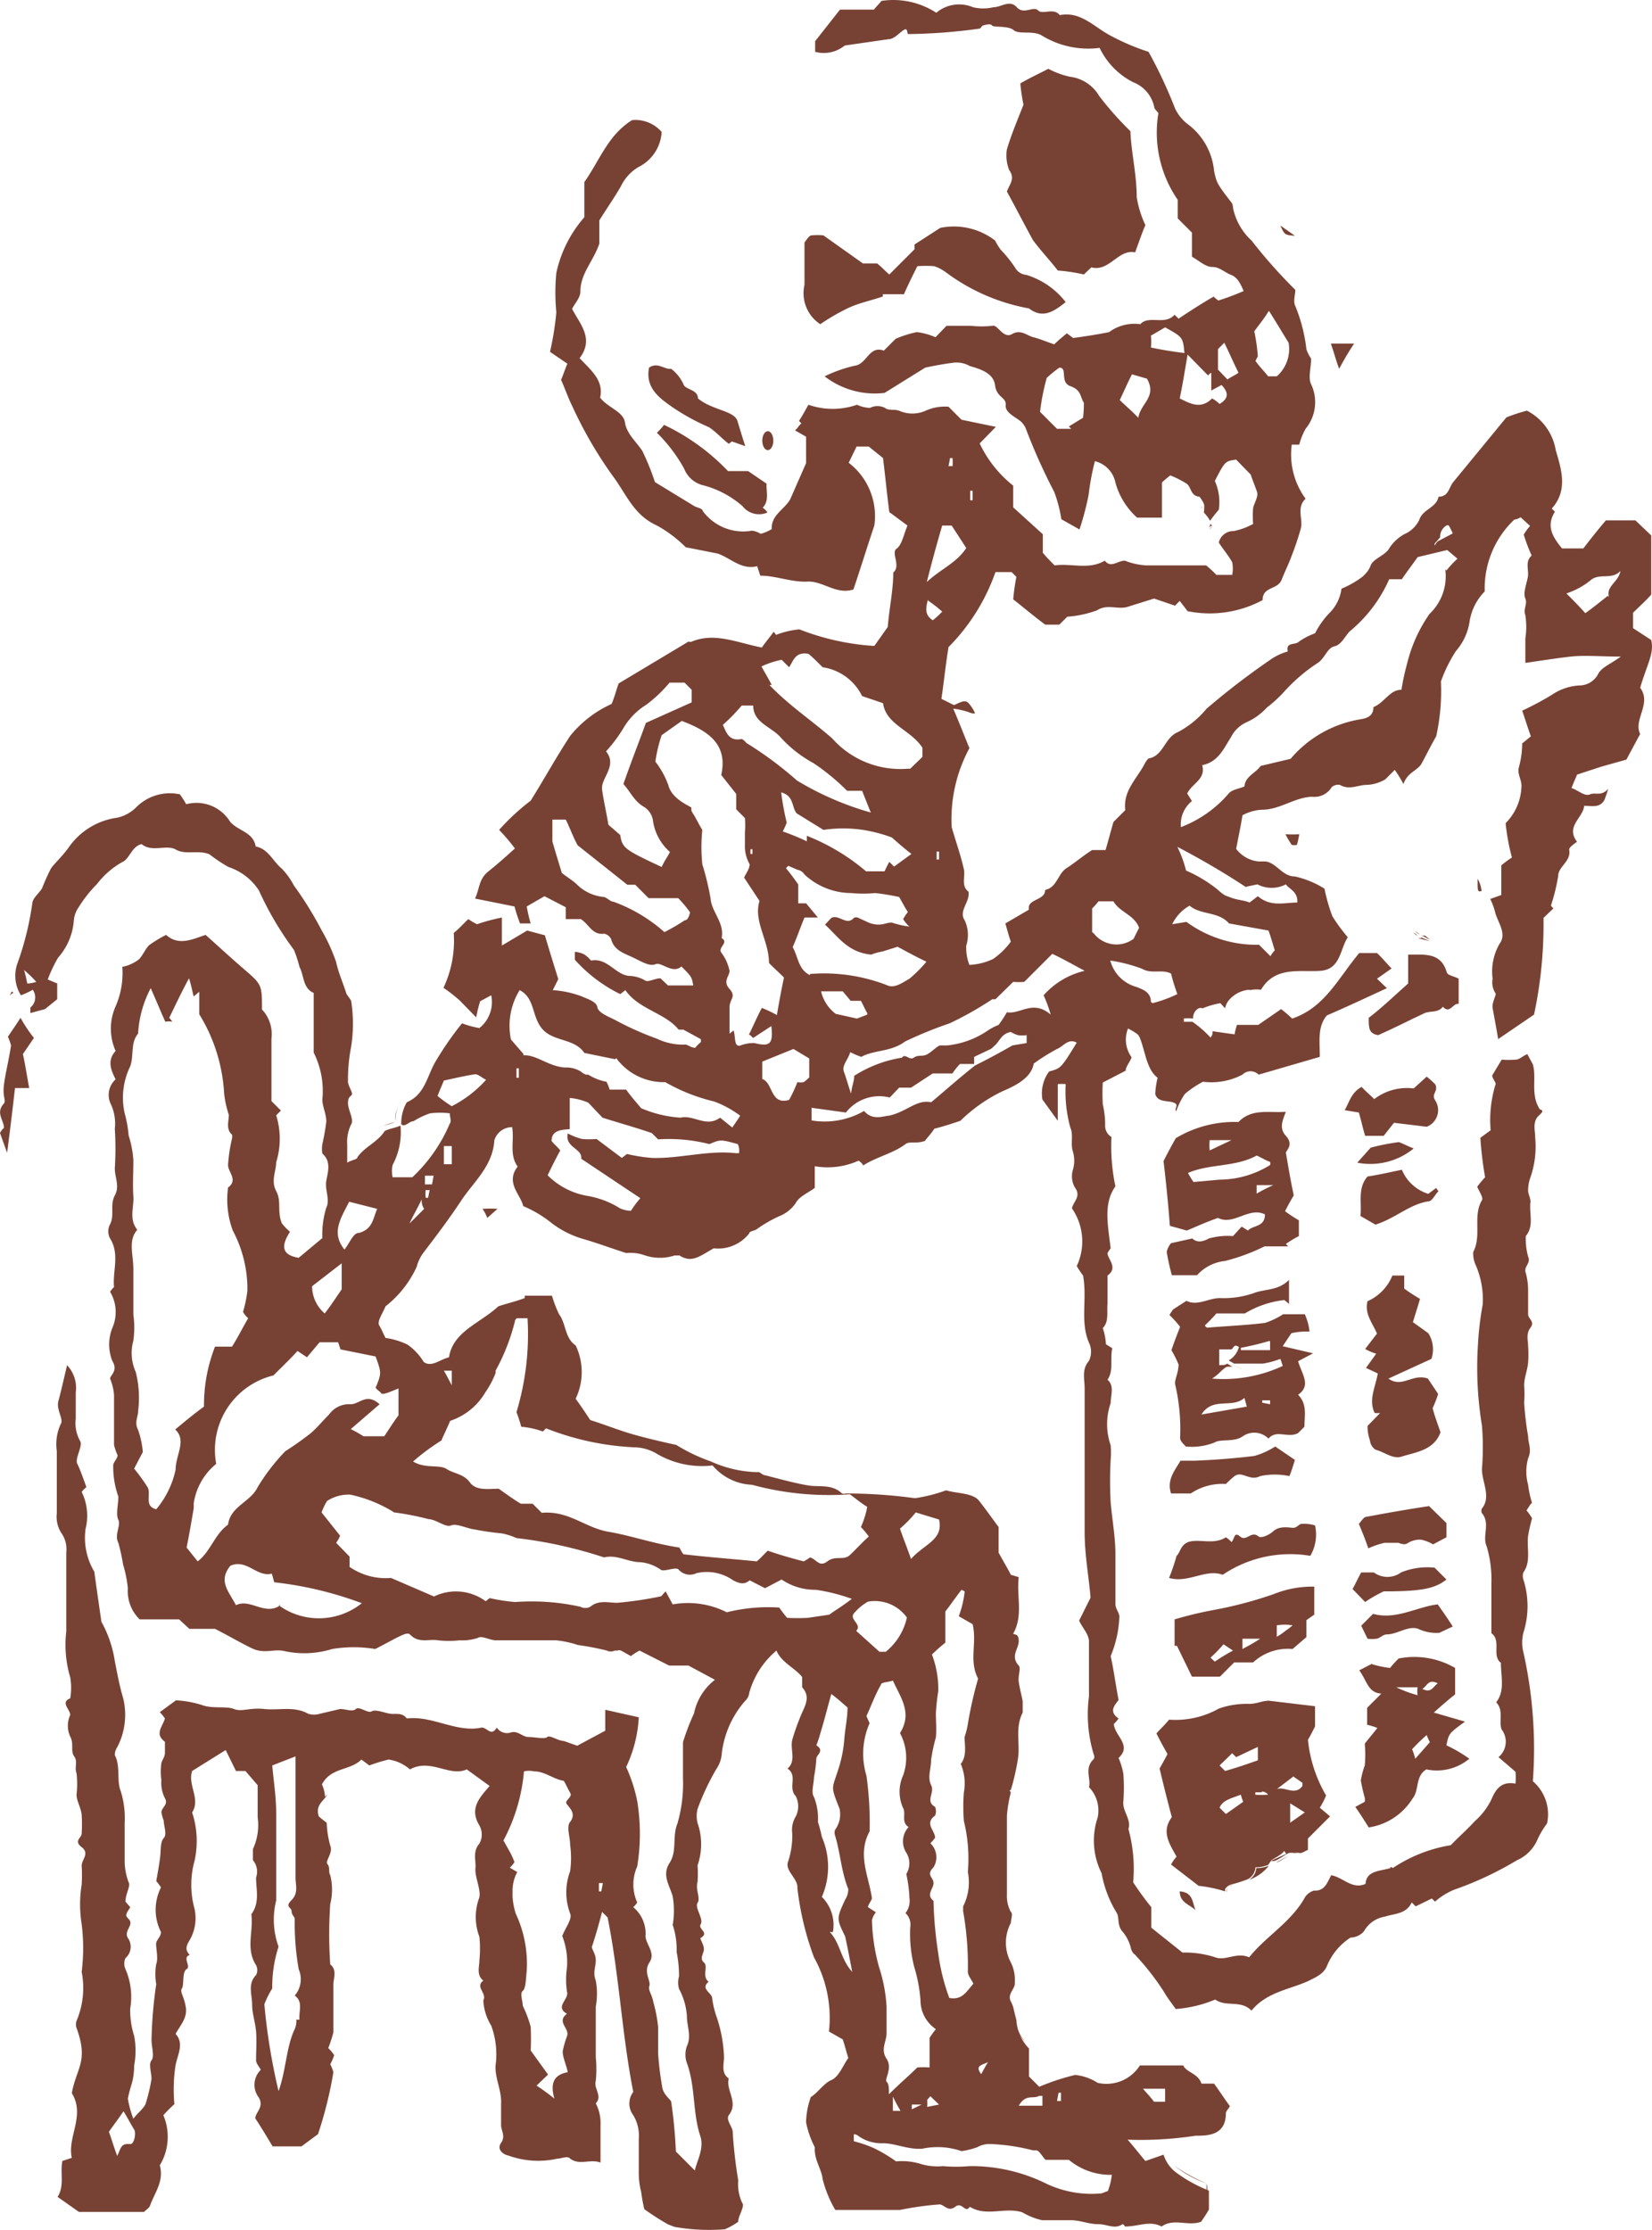 <svg id="Calavera_tarta-queso" xmlns="http://www.w3.org/2000/svg" width="41.87" height="56.488" viewBox="0 0 41.87 56.488">
  <path id="Trazado_26062" data-name="Trazado 26062" d="M51.4,38.9l-.46-.3v-.39c.16-.16.32-.3.46-.46v-1.5l-.4-.38h-.75c-.22.26-.41.5-.57.71h-.54c-.24-.29-.41-.57-.18-.93l-.08-.08c.42-.47.24-1,.1-1.48a1.38,1.38,0,0,0-.73-1,4.34,4.34,0,0,0-.52.17l-1.34,1.63c-.12.14-.12.38-.38.38-.06.29-.4.31-.49.59a.75.75,0,0,1-.38.36,1.07,1.07,0,0,0-.4.39c-.12.16-.39.24-.45.4a.6.6,0,0,1-.14.22l-.06.06a2.38,2.38,0,0,1-.54.31,1.06,1.06,0,0,1-.29.6,2.15,2.15,0,0,0-.38.53,1.65,1.65,0,0,0-.42.22c-.09.08-.33,0-.27.24a1.44,1.44,0,0,0-.4.18,19.132,19.132,0,0,0-1.66,1.27,2.37,2.37,0,0,1-.72.59c-.35.14-.37.61-.75.67a.5.5,0,0,0-.1.14c-.2.38-.55.68-.49,1.17l-.3.3c-.08.28-.14.51-.2.71h-.34c-.25.16-.43.32-.65.46s-.24.49-.54.55c0,.28-.47.22-.41.5l-.6.35c.06.2.1.36.14.46a1.85,1.85,0,0,1-.45.44,1.56,1.56,0,0,1-.6.15,1.16,1.16,0,0,1-.08-.49A.88.88,0,0,0,34,46c-.15-.22.1-.44.1-.66v-.06c-.2-.16-.08-.37-.12-.57-.08-.36-.21-.72-.31-1.07a3.79,3.79,0,0,1,.45-2c-.14-.34-.27-.68-.41-1a1.744,1.744,0,0,1,.45.11c.14.03.08,0,.1,0h0a.87.87,0,0,0-.12-.2c-.1-.14-.16-.12-.41,0l-.32-.16c.06-.4.1-.81.18-1.31a5.09,5.09,0,0,0,1.19-1.9h.41l.12.12a5.58,5.58,0,0,0-.08.57c.28.22.54.44.81.64h.36l.2-.2a2.76,2.76,0,0,0,.75-.16c.28-.18.54,0,.81-.1l.64-.2.53.18.12-.12.2.26a2.84,2.84,0,0,0,1.9-.28c0-.35.38-.26.48-.51s.18-.4.26-.62a7,7,0,0,0,.23-.69c.06-.24-.12-.52.12-.75a1.89,1.89,0,0,1-.35-1.37h.19a1.67,1.67,0,0,1,.16-.4,1.06,1.06,0,0,0,.14-1.13c-.08-.17,0-.41,0-.65a.88.88,0,0,1-.12-.24,4.07,4.07,0,0,0-.28-1.09c-.06-.12,0-.29,0-.41a12.9,12.9,0,0,1-1.11-1.25,1.54,1.54,0,0,1-.47-.83.23.23,0,0,0-.06-.16c-.34-.44-.36-.48-.42-.78a1.67,1.67,0,0,0-.67-1.18,1.09,1.09,0,0,1-.32-.4A11.7,11.7,0,0,0,38.66,24a5.79,5.79,0,0,1-1-.43c-.4-.22-.73-.6-1.25-.5-.16-.2-.43,0-.55-.12s-.36.12-.54-.08-.39,0-.59,0a1.11,1.11,0,0,1-.52,0,.9.9,0,0,0-.93.14,2,2,0,0,0-1.39-.3c-.06.08-.13.14-.19.22h-.86l-.63.8V24a.84.84,0,0,0,.75-.16l1.11-.16c.14,0,.26-.15.38-.23s.08.1.12.1a13.94,13.94,0,0,0,1.82-.14s.06-.08.08-.08.18-.06.22,0,.41,0,.55.12.5,0,.72.14a2.25,2.25,0,0,0,1.46.31,1.89,1.89,0,0,0,.85.87.86.86,0,0,1,.54.66,1.474,1.474,0,0,0,.1.12,3,3,0,0,0,.49,2.2v.47l.36.36v.61c.18.1.34.26.52.26s.31.14.47.2.24.22.32.41a6.641,6.641,0,0,1-.64.24.76.76,0,0,1-.12-.1c-.31.18-.59.36-.89.56l-.1-.1c-.25.28-.65,0-.87.24a1.08,1.08,0,0,0-.79.2c-.34.07-.63.11-.91.15l-.16-.12c-.12.1-.22.18-.32.28-.18-.06-.37-.14-.53-.18s-.32-.21-.54-.08-.37-.25-.49-.21a2.6,2.6,0,0,1-.56,0h-.61l-.28.29a1.71,1.71,0,0,0-.47-.13,2.7,2.7,0,0,0-.54.17l-.3.3c-.37-.14-.43.34-.73.38a3.55,3.55,0,0,0-.77.27,2.07,2.07,0,0,0,1.52.42L33,32c.28-.06.52-.1.68-.12a.679.679,0,0,1,.45.08c.28.08.6.18.64.49s.29.3.27.5.26.3.4.43a.61.61,0,0,1,.1.14,14.77,14.77,0,0,0,.73,1.63,3.48,3.48,0,0,1,.18.69l.46.26a7.48,7.48,0,0,0,.23-.87,6.49,6.49,0,0,1,.16-.86.7.7,0,0,1,.52.54,1.85,1.85,0,0,0,.55.89H39v-.89c.08-.08.14-.12.21-.18a2.49,2.49,0,0,1,.4.2c.14.08.1.32.34.34,0,0,.14.17.12.25v.1a.07.07,0,0,0,0,.06h0a1,1,0,0,1,.15.2,3.421,3.421,0,0,1,.22-.28,1.311,1.311,0,0,0-.1-.73c.26-.5.26-.5.54-.54l.37.38c.06.18.12.32.16.44s-.08.29-.1.41a2.64,2.64,0,0,0,0,.4,1.76,1.76,0,0,1-.49.18.38.38,0,0,0-.38.29c.1.16.24.32.34.5a.84.84,0,0,1,0,.32h-.4a3.08,3.08,0,0,0-.26-.24H38.6a1.75,1.75,0,0,1-.54-.12c-.19,0-.35.2-.51,0-.4.24-.85.06-1.27.12-.1-.1-.2-.2-.3-.32v-.47l-.75-.68v-.55a3,3,0,0,1-.85-1.07l.41-.42-.87-.18-.33-.33a1.2,1.2,0,0,0-.6.11.82.82,0,0,1-.63,0c-.14-.06-.28,0-.38-.08a.42.42,0,0,0-.38,0,.84.84,0,0,1-.33-.08,1.86,1.86,0,0,1-1.23,0c-.08.14-.16.29-.24.41l.06.06h0a.935.935,0,0,0-.1.12l-.06.06.28.16v.67l-.4.91c-.14.26-.49.4-.47.76a1.07,1.07,0,0,1-.28.12.59.59,0,0,0-.22-.08,1.27,1.27,0,0,1-1.25-.5c0-.06-.13-.08-.21-.12l-1-.61a6.49,6.49,0,0,0-.32-.79c-.16-.24-.4-.44-.44-.72s-.43-.37-.63-.63c.1-.44-.24-.7-.52-1,.38-.5,0-.87-.19-1.25.07-.14.21-.28.21-.44,0-.45.32-.75.48-1.21v-.59c.2-.32.39-.59.55-.87a1.13,1.13,0,0,1,.44-.48,1.06,1.06,0,0,0,.59-.89.88.88,0,0,0-.75-.3c-.61.38-.81,1-1.21,1.57v.89a3.15,3.15,0,0,0-.71,1.41,5.22,5.22,0,0,0,0,1,7.561,7.561,0,0,1-.16,1l.44.3c-.06.14-.1.27-.16.41.1.22.18.46.3.7a10.5,10.5,0,0,0,1,1.72c.35.46.53,1,1.13,1.27a3.25,3.25,0,0,1,.73.55l.81.16c.34.12.6.42,1,.32l.08.24c.4,0,.79.17,1.19.15s.73.34,1.17.2c.16-.47.3-.93.53-1.62a1.7,1.7,0,0,0-.65-1.59l.2-.41h.31l.36.29c.06.48.1.92.16,1.37l.46.34c-.1.24-.14.49-.28.59s.12.44-.08.6c0,.45-.1.89-.14,1.38l-.34.48a6.22,6.22,0,0,1-1.9-.42,2.195,2.195,0,0,0-.59.14l-.06-.08c-.1.14-.22.28-.3.4-.63-.12-1.21-.4-1.8-.14L27,38.94,25.23,40c-.06.16-.1.34-.18.52a2.86,2.86,0,0,0-1.05.81c-.36.55-.68,1.13-1,1.64a5.74,5.74,0,0,0-.8.74,4.9,4.9,0,0,1,.4.47c-.22.2-.42.38-.67.58s-.22.43-.34.69l1,.2a4.28,4.28,0,0,0,.14.43H23a3.769,3.769,0,0,1-.1-.43l.45-.26.54.28v.3h.38c.21.13.29.41.59.37a.25.25,0,0,1,.18.14c.08.3.35.36.59.48s.4.21.54.15.43.26.65.06c.26.26.26.26.3.48h-.64l-.19-.18c-.14,0-.3.1-.38.06a.85.85,0,0,0-.38-.12c-.37,0-.57-.47-1-.39a.776.776,0,0,0-.18-.16.64.64,0,0,0-.23-.06V47a3.76,3.76,0,0,0,1.15.87l.13-.1c.34.49,1,.57,1.35,1h.12l.44.24a.15.15,0,0,1,0,.08.9.9,0,0,0-.14.14c-.12,0-.2-.1-.28-.08A1.53,1.53,0,0,1,26.2,49a7.8,7.8,0,0,1-1.07-.48c-.16-.08-.42-.18-.44-.32s-.26-.21-.39-.27a2.53,2.53,0,0,0-.74-.16l.14-.28c-.12-.38-.24-.77-.34-1.11l-.45-.12-.64.38v-.71a4.88,4.88,0,0,0-.63.17,1.58,1.58,0,0,1-.22-.13c-.14.13-.22.23-.37.35a2.8,2.8,0,0,1-.26,1.39,4.119,4.119,0,0,1,.41.32l.42.43a3.08,3.08,0,0,1,.1-.41L22,47.9a.84.84,0,0,1-.3.83,2.324,2.324,0,0,1-.44-.12,8.19,8.19,0,0,0-.69,1c-.2.36-.26.81-.71,1a1.06,1.06,0,0,0-.14.56c.1.08.2-.08.31-.08h0a2,2,0,0,1,.42-.2,2.08,2.08,0,0,1,.5,0c0,.1.05.2,0,.26A4,4,0,0,1,20,52.51h-.5a.77.77,0,0,1,0-.31,1.75,1.75,0,0,0,.2-1c-.12.06-.3.08-.4.14h0c-.18.28-.51.4-.69.66,0,.06-.12.06-.26.14v-.46a1,1,0,0,1,.1-.51c.08-.12-.08-.36-.08-.54s.08-.16.1-.22-.12-.25-.1-.35a4.3,4.3,0,0,1,.08-.86,3.76,3.76,0,0,0,0-1.16c-.06-.1-.1-.14-.12-.18-.08-.26-.2-.52-.26-.8a4.51,4.51,0,0,0-.37-.81,9.09,9.09,0,0,0-.7-1.13,1.8,1.8,0,0,0-.31-.43c-.22-.18-.34-.5-.66-.56-.06-.37-.45-.39-.65-.63a1,1,0,0,0-1.11-.44,2.859,2.859,0,0,0-.16-.25,1.2,1.2,0,0,0-1.09.31,1,1,0,0,1-.49.28,1.79,1.79,0,0,0-1.25.77c-.16.22-.36.4-.44.52a5.273,5.273,0,0,0-.22.49c-.06.12-.23.24-.25.38A7.52,7.52,0,0,1,10,47.07a.93.93,0,0,0,.08.83,2,2,0,0,0,.3-.14.33.33,0,0,1-.06.45v.14l.37-.1L11,48v-.4l-.24-.1a3.59,3.59,0,0,1,.26-.55,1.6,1.6,0,0,0,.4-.93.69.69,0,0,1,.13-.36,3.26,3.26,0,0,1,.46-.58,2.1,2.1,0,0,1,.63-.55c.2-.08.24-.4.5-.46.26.22.63,0,.87.14s.58,0,.85.12a4,4,0,0,0,.48.32,1.47,1.47,0,0,1,.77.59A8.17,8.17,0,0,0,17,46.75a3.091,3.091,0,0,1,.14.43c.12.22.08.54.36.66v1.51a2.17,2.17,0,0,1,.22,1.19c0,.18.1.36.1.56a5.67,5.67,0,0,1-.1.57.726.726,0,0,0,0,.24c.23.2.14.46.1.69s.1.48,0,.68a2.29,2.29,0,0,0-.1.77l-.6.5c-.49-.08-.41-.36-.22-.66a1.22,1.22,0,0,1-.21-.22c-.12-.31,0-.55-.14-.81s0-.51,0-.73a2,2,0,0,0,0-1.19l.12-.12-.24-.24V49a.91.91,0,0,0-.24-.74c0-.61,0-.63-.43-1s-.66-.59-1-.89c-.35.12-.69.28-1,0a3.239,3.239,0,0,0-.43.26c-.1.1-.16.26-.26.36a1,1,0,0,1-.42.19,2.1,2.1,0,0,1-.17,1,1.39,1.39,0,0,0,0,1.13c-.22.24-.12.48,0,.72a.53.53,0,0,0-.12.63,1.16,1.16,0,0,1,.1.62,7.85,7.85,0,0,1,0,1c0,.25.13.45,0,.69s0,.5-.12.73a.38.38,0,0,0,0,.36c.25.4.06.83.1,1.23a.762.762,0,0,0-.1.12,1,1,0,0,1,.06.91,1.13,1.13,0,0,0,0,.85c.15.24-.06.36-.06.44a1.4,1.4,0,0,1,.1.41c0,.42,0,.85,0,1.27a1.34,1.34,0,0,0,.09.26c0,.08-.09.16-.11.24a2.25,2.25,0,0,0,.13.81c0,.2-.07.45,0,.59s-.11.38,0,.58a5.411,5.411,0,0,1,.12.55,3.19,3.19,0,0,1,.12.6,1,1,0,0,0,.3.79h1l.26.24H15c.32.16.6.33.93.49s.56,0,.86.08a2.39,2.39,0,0,0,1.18-.06,3.35,3.35,0,0,1,1.09,0c.28-.14.48-.26.68-.35s.2,0,.22,0c.21.21.47.09.69.13a2.53,2.53,0,0,0,.55,0,1.27,1.27,0,0,0,.46-.06c.1-.07.3.06.46.06h1.52a2.53,2.53,0,0,1,.56.12,6.329,6.329,0,0,1,.73.14.23.23,0,0,0,.2,0h.06a.15.15,0,0,1,.1,0l.25.14a1.351,1.351,0,0,1,.22-.14l.75.38H27l.67.36a1.44,1.44,0,0,0-.53.85,6,6,0,0,0-.28.73v.91a3.63,3.63,0,0,1-.14,1.15c-.14.34,0,.69-.2,1s0,.56.08.85a2.169,2.169,0,0,1,0,.72,2,2,0,0,1,.1.69,3.078,3.078,0,0,1,.06.61.59.59,0,0,0,0,.32,1.67,1.67,0,0,1,.2.7c0,.25.12.49,0,.75a.63.63,0,0,0,0,.43c.22.6.14,1.25.34,1.85.1.31-.08.61-.14.87l-.48-.48a12.278,12.278,0,0,0-.12-1.27c-.06-.09-.21-.19-.23-.39a7.567,7.567,0,0,1-.1-.83v-.66a3.5,3.5,0,0,0-.12-.63c-.04-.22-.14-.3-.1-.42s-.16-.35,0-.59-.08-.44-.1-.66A.87.87,0,0,0,25.6,71a.53.53,0,0,0,.1-.12,1.11,1.11,0,0,1,0-.91,5.13,5.13,0,0,0,0-1.66,3.91,3.91,0,0,0-.28-.86,3.33,3.33,0,0,0,.32-1.26L24.89,66v.53l-.71.38-.34-.12c-.14,0-.36-.16-.42-.1s-.31,0-.47,0-.26-.16-.44-.12a.31.31,0,0,1-.37-.12c-.14.24-.24,0-.38,0-.64.14-1.25-.31-1.9-.23-.12-.16-.28-.1-.42-.12s-.38-.12-.47-.06-.32-.14-.4-.06-.26,0-.4,0l-.51.12a.51.51,0,0,1-.3,0c-.36-.2-.73-.08-1.11-.12s-.57.08-.77,0-.54,0-.81-.1a2.648,2.648,0,0,0-.66-.12l-.41.3a1,1,0,0,1,.13.16c-.06.21-.27.39,0,.59v.28c0,.1-.07.18-.09.26a1.55,1.55,0,0,0,0,.43.845.845,0,0,0,.09.46c.09.16-.07.22-.09.35a1.23,1.23,0,0,0,.06.22c0,.14.09.34,0,.44s-.07.3-.09.47-.06.4-.1.62a1.11,1.11,0,0,1,.12.16,1.25,1.25,0,0,0,0,1.13c0,.11-.1.19-.12.27s.06.4,0,.54a1.453,1.453,0,0,0,0,.51,11.18,11.18,0,0,0-.12,1.41c0,.18.08.42,0,.52s0,.31,0,.47a4.427,4.427,0,0,1-.14.6c-.02.12-.22.27-.32.41a2.6,2.6,0,0,1-.14-.51,3.61,3.61,0,0,1,.1-.38,1.7,1.7,0,0,0,.06-.46,2,2,0,0,0,0-.75,2.14,2.14,0,0,1-.1-.69,1.759,1.759,0,0,0-.12-1,.34.34,0,0,1,0-.28.38.38,0,0,0,.08-.48c-.16-.21.16-.35,0-.51a.35.35,0,0,1-.06-.08c0-.1.08-.16.1-.22l-.12-.14c0-.2.14-.41.08-.49a1.572,1.572,0,0,1-.1-.5v-1a2.31,2.31,0,0,0-.1-.81c-.11-.26,0-.63-.15-.91a.344.344,0,0,1,.06-.2,1.77,1.77,0,0,0,.15-1.25c-.09-.3-.15-.63-.21-.93a2.93,2.93,0,0,0-.34-1c-.06-.42-.12-.83-.18-1.27a1.66,1.66,0,0,1-.22-1.09,1.37,1.37,0,0,0-.1-.93.68.68,0,0,1,.12-.12c-.08-.22-.16-.45-.23-.59s.15-.46.07-.58a.93.93,0,0,1-.11-.57v-.66a.84.84,0,0,0-.22-.69c-.08.34-.16.69-.22.91s.14.46.06.58a1.21,1.21,0,0,0-.1.69v1.57a.76.76,0,0,0,.12.51.7.7,0,0,1,.12.48c0,.67,0,1.34,0,2a2.9,2.9,0,0,0,.1,1.17,1.57,1.57,0,0,1,0,.53c-.26.1,0,.28,0,.42a.66.66,0,0,0,0,.55c.1.18,0,.36.1.5s0,.26.06.43a2.35,2.35,0,0,1,0,.54c0,.16.11.32.13.51a3.84,3.84,0,0,1,0,.48c0,.1-.21.18,0,.34s0,.31,0,.47a3.84,3.84,0,0,1,0,.48,3.12,3.12,0,0,0,0,1,4.89,4.89,0,0,1,0,1.21,2.13,2.13,0,0,1-.13,1.24.28.28,0,0,0,0,.18c.31.85,0,1-.12,1.65.35.57-.12,1.11,0,1.64l-.24.08c-.06.32.06.62-.12.91l.54.38H13.2c.06-.06.14-.1.16-.18.12-.32.35-.61.24-1a1.4,1.4,0,0,0,.09-1.27,3.67,3.67,0,0,1,.28-.28A4,4,0,0,1,14,75c.06-.29.22-.55,0-.79.12-.22.3-.4.26-.67s-.16-.4-.1-.48,0-.42.12-.49-.12-.3.08-.36c-.12-.12-.1-.22,0-.38a1.11,1.11,0,0,0,.12-.79,2.27,2.27,0,0,1,0-1.21,2.32,2.32,0,0,0-.06-1.23c.22-.35-.12-.69,0-1.05l.85-.53.26.53h.24l.31.36v.81a1.45,1.45,0,0,1-.12.81c0,.08,0,.24,0,.28a.45.45,0,0,1,.08.44c0,.31.1.63-.12.93.06.43-.15.87.12,1.29a.27.27,0,0,1,0,.25c-.22.22-.1.5-.1.74s.08.45.1.69,0,.48,0,.73c0,.08.08.16.12.24a.53.53,0,0,0-.08.66c.2.27-.06.41-.06.57.16.24.3.48.44.71h.73l.42-.31A10.23,10.23,0,0,0,18,75.18a1,1,0,0,0-.08-.2,1.46,1.46,0,0,0,.1-.23,1,1,0,0,0-.15-.18,3.621,3.621,0,0,0,.13-.4c0-.4,0-.81,0-1.21,0-.16.1-.37-.08-.51a11.17,11.17,0,0,1,0-1.53,1.5,1.5,0,0,0,0-.73c-.05-.08,0-.2-.07-.28s.15-.28.07-.47a2.435,2.435,0,0,1-.09-.58,2.193,2.193,0,0,1-.2-.16c-.08-.24.06-.35.16-.47s0-.06,0,0a.93.93,0,0,0-.08-.34c.23-.44.71-.34,1-.63l.2.15a4.337,4.337,0,0,1,.49-.15,1.05,1.05,0,0,1,.54.25c.53-.29,1,.2,1.44,0l.58.42c-.26.3-.52.57-.26,1a.47.47,0,0,1,0,.46c-.18.21-.08.43-.1.63s.14.53.1.73a1.41,1.41,0,0,0,0,1,3,3,0,0,1,0,.6c0,.16-.08.37.1.51-.22.16.1.32,0,.5A1.33,1.33,0,0,0,22,74a2.12,2.12,0,0,1,.12.93c-.06.36.15.68.13,1.05v.54c0,.14.12.28,0,.45s.06.3.18.32a2.21,2.21,0,0,0,1.25.08c.1,0,.26-.08.32,0,.24.18.51,0,.77.1v-.94a1.09,1.09,0,0,0-.12-.56c.18-.19-.06-.37,0-.57a3,3,0,0,0,0-.6V73.52a1.82,1.82,0,0,0,0-.66c-.08-.2,0-.35,0-.51s-.08-.24-.1-.34c.1-.3.18-.59.26-.89l.14.14c.3,1.5.36,2.95.65,4.42a.49.49,0,0,0,0,.59,1,1,0,0,1,.14.6v.89a1.86,1.86,0,0,0,.06.45,4.14,4.14,0,0,0,.08.44,6.289,6.289,0,0,0,.61.39l.16.06a5.06,5.06,0,0,0,1.27.06,1.79,1.79,0,0,0,.34-.19c0-.16.18-.4.1-.48a1.143,1.143,0,0,1-.1-.57,11.851,11.851,0,0,1-.14-1.23c0-.12-.18-.3-.1-.42.26-.32-.08-.63,0-.93-.2-.14-.12-.36-.12-.54a3.56,3.56,0,0,0-.18-1,2.33,2.33,0,0,1-.12-.49c0-.14-.31-.24-.09-.42-.18-.14,0-.39-.12-.49s0-.22,0-.34-.12-.28-.08-.28c.23-.14-.08-.22,0-.35s-.16-.42-.08-.54-.06-.34,0-.53a3,3,0,0,0,0-.42,1.63,1.63,0,0,0,0-1.07.73.73,0,0,1,0-.36,6.449,6.449,0,0,1,.47-1,.79.79,0,0,0,.14-.37,2.44,2.44,0,0,1,.6-1.37.32.32,0,0,0,.1-.2,2.14,2.14,0,0,1,.69-1.07c.12.3.47.44.65.67v.26c.2.22.1.42,0,.64a5.69,5.69,0,0,0-.25.69c-.06.24.11.53-.12.73.27.18,0,.48.21.7a.57.57,0,0,1,0,.51.66.66,0,0,0-.09.44,2.1,2.1,0,0,1-.1.69c-.1.22.19.4.23.63v.06a7.45,7.45,0,0,0,.42,1.75,3.15,3.15,0,0,1,.38,1.88l.35.2c.06.18.1.35.14.47-.14.2-.24.48-.43.56s-.34.32-.52.43a2,2,0,0,0-.12.64,2.36,2.36,0,0,0,.22.63v.06c0,.28.18.52.2.75a3,3,0,0,0,.32.78h1.64a7.872,7.872,0,0,1,1-.14c.12,0,.22.2.4.06s.25.18.37,0c.42.26.89,0,1.33.14a1.74,1.74,0,0,0,.5.2h.73c.24,0,.45.1.69.1s.42.14.62,0a.09.09,0,0,1,.06.06c.35,0,.63-.16.93,0,.31-.22.67,0,1-.12a3.519,3.519,0,0,0,.2-.31s0,0,0-.08v-.4a3.63,3.63,0,0,1-.82-.45.91.91,0,0,1-.33-.46l-.46.16c-.14-.16-.24-.3-.45-.54a9.21,9.21,0,0,0,1.72-.1c.3,0,.77,0,.77-.57,0-.06.08-.12.1-.18-.16-.22-.28-.41-.4-.57H40c-.08-.26-.38-.28-.46-.46h-1.1a1,1,0,0,1-1.07.44,1.3,1.3,0,0,0-.57-.2,5.69,5.69,0,0,0-.91.3l-.06-.06-.2-.2v-.71a1.13,1.13,0,0,1-.32-.72l-.06-.24a.78.78,0,0,0-.08-.23c-.1-.2.12-.32.1-.48a1,1,0,0,0-.1-.51,1.06,1.06,0,0,1,0-1c0-.08.06-.24,0-.28a.841.841,0,0,1-.1-.44v-2a3.64,3.64,0,0,1,.1-.59s-.06-.06,0-.06a6,6,0,0,0,.18-.79c.06-.38-.08-.78.12-1.17v-.28c0-.04-.08-.34-.1-.5s.06-.35,0-.41c-.22-.24,0-.42,0-.62s-.1-.15-.14-.19c.26-.46.08-.94.14-1.43l-.2-.06c-.08-.16-.19-.34-.31-.56v-.65c-.18-.24-.34-.47-.5-.67s-.59-.18-.83-.26a4,4,0,0,1-.79.2,12.865,12.865,0,0,0-1.75-.12.15.15,0,0,1-.1,0c-.25-.24-.55-.16-.83-.2s-.73-.16-1.11-.26c-.08,0-.14-.1-.2-.08a3,3,0,0,1-1.18-.27,4.45,4.45,0,0,1-.88-.42c-.37-.08-.71-.16-1.07-.26s-.67-.23-1.11-.37c-.08-.12-.21-.32-.37-.54a1.56,1.56,0,0,0,0-1.35c-.28-.19-.24-.55-.42-.79a2.87,2.87,0,0,1-.18-.47h-.69v.06c-.24.09-.5.15-.67.21-.48.44-1.15.64-1.25,1.29-.24.06-.44.26-.64.12a1.46,1.46,0,0,0-.41-.44,1.87,1.87,0,0,0-.56-.17c-.06-.12-.1-.22-.16-.32s.1-.32.16-.48a2.69,2.69,0,0,0,.79-1,1.05,1.05,0,0,1,.18-.37c.32-.42.64-.84.95-1.31s.8-.87.84-1.53a.47.47,0,0,1,.45-.33c.06.35-.08.69.14,1-.32.41.08.71.14,1a3,3,0,0,1,.67.39,2.42,2.42,0,0,0,.84.44c.35.1.67.22,1.1.36a1.09,1.09,0,0,1,.48.06,1.2,1.2,0,0,0,.75,0h.12c.32.21.54,0,.87-.18a1,1,0,0,0,.9-.38c0-.06.15-.06.21-.12a3.6,3.6,0,0,1,.54-.31.91.91,0,0,0,.43-.34c.08-.16.32-.26.48-.38v-.55a1.91,1.91,0,0,0,1.11-.14.34.34,0,0,1,.12.12c.34-.22.75-.3,1.07-.54.1-.08.26,0,.49-.08.06-.08.18-.21.24-.31.24-.06.42-.12.66-.2a4,4,0,0,1,1.07-.75c.33-.14.73-.34.79-.7a5.09,5.09,0,0,1,.59-.37c.16-.06.28-.28.5-.16-.4.65-.4.65-.7.73a.93.93,0,0,0-.17.71l.39.54v-.93a1.13,1.13,0,0,1,.2,0,3.41,3.41,0,0,0,.12,1.11c.08.17,0,.39.06.59a.82.82,0,0,1,0,.48.57.57,0,0,0,.06.45c.16.22-.06.36-.08.52a1.47,1.47,0,0,1,.12,1.46q.074.124.16.24c.11.6-.08,1.17.15,1.7a.53.53,0,0,1,0,.46c-.19.22-.11.46-.11.69v3.63c0,.61.11,1.17.15,1.68l-.29.58c.08.18.23.32.25.51v1.41a3.5,3.5,0,0,0,.12,1.47.13.13,0,0,1,0,.12c-.25.23-.06.51-.12.71a.85.85,0,0,1,.22.77,1.84,1.84,0,0,0,.1,1.41,2.89,2.89,0,0,0,.38,1c.08.12,0,.32.16.49a1.028,1.028,0,0,1,.21.44c.06.14.08.1.12.16a6.42,6.42,0,0,1,.72.93c.08.14.19.28.29.42a3.21,3.21,0,0,0,1-.24c.28.2.64,0,.92.28.39-.48,1-.54,1.46-.76.2-.1.38-.18.46-.39a1.55,1.55,0,0,1,.59-.7.46.46,0,0,0,.34-.16.74.74,0,0,1,.53-.37c.24-.08.54-.06.68-.36l.1.1.41-.2.08.08a1.75,1.75,0,0,1,.48-.3,8.6,8.6,0,0,0,1.6-.75,1,1,0,0,0,.52-.53,2.12,2.12,0,0,1,.24-.4,1.1,1.1,0,0,0-.36-1.07,11.19,11.19,0,0,0-.24-3.27,1,1,0,0,1,0-.49,2.22,2.22,0,0,0,0-1.35.28.28,0,0,1,0-.18c.2-.28.08-.61.12-.93a4.5,4.5,0,0,1,.1-.44,1.211,1.211,0,0,0-.14-.2c.06-.09.1-.17.14-.19a2.41,2.41,0,0,1-.1-.46,1.26,1.26,0,0,1,0-.67c.1-.22,0-.38,0-.56a7.69,7.69,0,0,1-.1-.85,3.23,3.23,0,0,0,0-.44c0-.19.08-.37.1-.57a2.94,2.94,0,0,0,0-.42c0-.15-.06-.31.06-.47s-.06-.22-.06-.34v-.59a1.7,1.7,0,0,0-.06-.46c-.06-.16.14-.24.06-.41a1.7,1.7,0,0,1-.06-.46V54c.22-.26.08-.57.12-.87,0-.1-.06-.2-.06-.28a.93.93,0,0,1,.06-.34,2.39,2.39,0,0,0,.12-1c0-.19-.08-.41.1-.57s0-.12,0-.18c-.22-.36-.06-.77-.16-1.11l-.14-.26c-.14.06-.2.14-.3.14a2,2,0,0,1-.35,0l-.24.4c0,.08.12.2.08.24a3.11,3.11,0,0,0-.12,1.15l-.26.19a9.062,9.062,0,0,0,.12,1,2.54,2.54,0,0,0-.2.24c.06.14.16.28.12.34-.24.41,0,.89-.22,1.31a.684.684,0,0,0,.06.33,2.19,2.19,0,0,1,.18,1,7.79,7.79,0,0,0-.12,1,9,9,0,0,0,.1,2.07,6.7,6.7,0,0,1,0,1.1c0,.34.24.7,0,1a.13.13,0,0,0,0,.12c.22.26,0,.58.12.84a2.94,2.94,0,0,1,.12.93v1.27c.26.19,0,.57.24.75,0,.35.11.71-.12,1,.2.2.06.49.14.69a.51.51,0,0,1-.08.7l.43.37a1.62,1.62,0,0,1,0,.3c-.35-.06-.49.12-.61.4a1.72,1.72,0,0,1-.42.55c-.18.2-.41.4-.61.61a3.718,3.718,0,0,0-1.47.58s-.06-.06-.06,0c-.26.08-.61.06-.63.4-.34.15-.56-.16-.87-.22-.1.18-.16.41-.44.39a.42.42,0,0,0-.22.16c-.35.64-1,1-1.42,1.53-.32-.14-.6.1-.86,0a2.49,2.49,0,0,0-.83-.12l-.79-.63V71a7.68,7.68,0,0,1-.46-.63,3.81,3.81,0,0,0-.12-1.35c.08-.24-.15-.44-.13-.69a4.33,4.33,0,0,0,0-.72,1.88,1.88,0,0,0-.12-.39c.35-.32-.1-.56-.12-.86a.87.87,0,0,0,.12-.14c-.28-.19-.06-.37,0-.47-.08-.42-.12-.75-.2-1.11a2.87,2.87,0,0,0,.22-1c0-.1-.1-.2-.1-.32V62.05c0-.42-.08-.85-.12-1.3a9.879,9.879,0,0,1,0-1.09,2.17,2.17,0,0,0,0-.36,1.63,1.63,0,0,1,0-1.07c0-.2.1-.44-.08-.59.16-.24.06-.5.12-.8l-.16-.1a1.549,1.549,0,0,0-.08-.41c.16-.16.1-.4.12-.62V55c.28-.2,0-.42,0-.57a1.18,1.18,0,0,1,.08-.12c-.08-.64-.18-1.15.12-1.57a4.91,4.91,0,0,1-.1-1.25.332.332,0,0,1-.16-.31,2.31,2.31,0,0,0-.06-.52,5,5,0,0,1,0-.55l.58-.3c0-.1.11-.22.15-.34a.76.76,0,0,1-.09-.73c.29.16.27.16.33.32.12.35.16.73.42.93a2,2,0,0,0-.06.41c.06.22.32.16.47.22s0,.14.06.22a1.8,1.8,0,0,1,.22-.44,2.45,2.45,0,0,1,.46-.31,1.7,1.7,0,0,0,1-.18.29.29,0,0,1,.41,0L43,49.46c0-.41-.06-.77.18-1.05.51-.22,1-.45,1.52-.69l-.25-.24.37-.26c-.12-.12-.22-.25-.37-.39H44c-.53.63-.87,1.38-1.7,1.66a3.48,3.48,0,0,0-.28-.24l-.58.4H40.9a2.08,2.08,0,0,0-.06.24l-.56-.08a.184.184,0,0,1-.05.16,2.74,2.74,0,0,0-.46-.4h-.22a.12.12,0,0,0,0-.08,1,1,0,0,1,.24,0h0a.27.27,0,0,1,.14-.26h0a.15.15,0,0,1,.1,0,2.13,2.13,0,0,1,.45-.13l.12.13a.46.46,0,0,1,.1-.21.76.76,0,0,1,.5-.26.12.12,0,0,0,.08,0,.82.82,0,0,1,.23,0c.36-.61,1-.44,1.51-.48s.49-.55.69-.85a4.48,4.48,0,0,1-.39-.53,4.271,4.271,0,0,1-.2-.7,2.38,2.38,0,0,0-.75-.31c-.32,0-.46-.34-.74-.38h-.18a.81.81,0,0,1-.57-.32c.06-.31.12-.59.16-.85a1.14,1.14,0,0,1,.49-.14c.46,0,.82-.31,1.27-.33a.51.51,0,0,0,.5-.24.25.25,0,0,1,.21-.06c.24.14.46,0,.68,0a1,1,0,0,0,.47-.14l.24-.24a2.84,2.84,0,0,1,.22.36c.1-.3.36-.34.46-.52s.21-.41.37-.69a5.3,5.3,0,0,0,.12-1.39,3.68,3.68,0,0,1,.38-.77,1.46,1.46,0,0,0,.35-.77,1.39,1.39,0,0,1,.38-.74,2.4,2.4,0,0,1,.75-1.82.351.351,0,0,0,.16-.06l.24.22a1.27,1.27,0,0,0-.16.22,4.15,4.15,0,0,0,.2.53c-.18.16-.06.36-.1.56s-.12.39-.06.53-.06.26,0,.42a1.937,1.937,0,0,1,0,.59v.62c.42-.06.79-.12,1.15-.16s.75,0,1.27,0c-.28.2-.5.28-.58.45a.54.54,0,0,1-.43.28,1.36,1.36,0,0,0-.74.24,7.87,7.87,0,0,1-.75.4c.08.23.14.43.22.65l-.22.18a2.33,2.33,0,0,1-.08.59c-.06.18.08.34.06.52a1.37,1.37,0,0,1-.4.91,5.406,5.406,0,0,0,.16.87,2.34,2.34,0,0,0-.27.2v.75l-.28.1a1.65,1.65,0,0,1,.12.32c.06.26.31.55.12.81a1.4,1.4,0,0,0-.18.89.51.51,0,0,0,.08.38c0,.06-.1.24-.08.36s.1.53.14.79l.91-.62a10.94,10.94,0,0,0,.24-2.45l.25-.24s-.06-.06-.06-.08a4.58,4.58,0,0,0,.18-.73c0-.26.34-.38.28-.68,0-.06.12-.14.2-.2-.3-.39.16-.61.18-.91.19,0,.39.06.51-.14a2.861,2.861,0,0,0,.1-.29c-.18.2-.32.08-.46.14s-.29-.1-.47-.16c.06-.16.12-.28.14-.34l.61-.2.64-.18.35-.65c-.18-.36.3-.77,0-1.17C51.3,39.5,51.48,39.24,51.4,38.9ZM37,33.27l-.36.22.06.06h-.36l-.43-.43a5.58,5.58,0,0,1,.17-.86A3,3,0,0,1,36.4,32c.22,0,0,.37.28.47s.24.26.34.42A2.93,2.93,0,0,1,37,33.27Zm1.4,0c-.18-.19-.31-.29-.47-.45.1-.2.18-.4.31-.65l.38.11C38.88,32.74,38.46,32.9,38.4,33.27Zm.32-1.78a1.42,1.42,0,0,0,0-.3l.36-.21c.45.25.45.25.49.65C39.25,31.59,39,31.55,38.72,31.49Zm1.74,1.43a.93.93,0,0,0-.19-.14c-.28.28-.54.14-.82,0,.08-.38.14-.77.2-1.11l.52.53a.19.19,0,0,1,.08-.07c0,.15,0,.31,0,.45l.26-.14c.21.22.15.36-.05.48Zm.2-.62-.24-.25v-.52l.16-.16c.12.24.22.48.36.76-.1.07-.2.11-.28.17Zm.71-.47.06-.12a4.777,4.777,0,0,0-.09-.63c.13-.18.25-.32.37-.52.18.28.32.52.5.81a.92.92,0,0,1-.3.85h-.22c-.08-.11-.2-.22-.32-.39Zm-9.13,1.6h0v-.12h0Zm-22,14.17a3.289,3.289,0,0,0-.08-.34,3.06,3.06,0,0,1,.31.3,1.241,1.241,0,0,1-.18.04Zm1.54,18.25h0Zm1,11.15c-.18,0-.18.16-.26.3-.09-.24-.15-.45-.21-.61.14-.2.25-.34.37-.52.1.16.18.32.28.48.04.12-.02.35-.1.35Zm4.28-3.15a.51.51,0,0,1-.06.28c-.2.46-.2,1-.39,1.53a15.53,15.53,0,0,1-.36-2.2,2.289,2.289,0,0,1,.2-.4A3.31,3.31,0,0,1,16.61,72a2,2,0,0,1-.06-1.17V68.62c0-.4-.06-.77-.1-1.21l.59-.23v3.07c0,.18.08.39-.1.57s0,.18,0,.28.08.14.08.2a6.73,6.73,0,0,0,.1,1.27.64.64,0,0,1-.1.67c.22.16.1.38.12.61Zm.38-3.44ZM24,68.84c-.1.12,0,.38,0,.58a2.47,2.47,0,0,1,0,.67,1.52,1.52,0,0,0,0,1.07c.06.14-.12.36-.2.57a1.82,1.82,0,0,1,.12.8,2.08,2.08,0,0,0,0,.61c.06.2-.32.38,0,.56-.28.21.08.37,0,.57a2.561,2.561,0,0,0-.1.34c-.04.12.08.37.12.57-.32.06-.46.24-.34.67a5.579,5.579,0,0,0-.45-.33l.29-.28L23,74.63q.015-.3,0-.6a2.86,2.86,0,0,0-.2-.53c0-.12-.08-.32,0-.38s.08-.34.1-.51a3,3,0,0,0-.28-1.45,1.91,1.91,0,0,1-.08-.42v-.16a1,1,0,0,1,.12-.47L22.47,70a.87.87,0,0,0,.12-.14,2,2,0,0,0-.14-.3l-.14-.25a4.54,4.54,0,0,0,.52-1.75.6.6,0,0,1,.26,0c.27,0,.49.2.75.24.06.1.1.2.16.3s-.08.16-.1.24S24.2,68.58,24,68.84Zm.79,1.76h-.06v-.21h.1Zm14.29,5v.33H38.8c-.08-.11-.18-.21-.28-.33ZM18.21,54.69v.66c-.14.2-.26.39-.43.61a.91.91,0,0,1-.32-.69Zm-1.86-.31h0v.12h0ZM14,59.92a2.31,2.31,0,0,1-.49,1c-.32-.08-.12-.38-.22-.56a5.088,5.088,0,0,0-.34-.47l.22-.42a2.31,2.31,0,0,0-.12-.56c-.1-.19,0-.33,0-.47a2.68,2.68,0,0,0-.06-1,1.16,1.16,0,0,1-.06-.79,2.41,2.41,0,0,0,0-.66V54.84c0-.38-.14-.73.1-1-.22-.27-.08-.57-.1-.85s0-.61,0-.91a2.613,2.613,0,0,0-.12-.63,3,3,0,0,0-.1-.56,1.81,1.81,0,0,1,.14-1.19c.1-.28,0-.59.2-.83a2.79,2.79,0,0,1,.32-1.15c.16.36.26.61.37.85a.48.48,0,0,1,.18,0l-.08-.1c.16-.33.3-.63.5-1,.06.18.08.32.12.46l.14-.12v.57a4.26,4.26,0,0,1,.63,2,2.57,2.57,0,0,0,.12.55c0,.16-.08.36.08.5a.21.21,0,0,1,0,.1,4,4,0,0,0-.1.67c0,.18.26.38,0,.57a2.26,2.26,0,0,0,.12,1.09,3.15,3.15,0,0,1,.37,1.53,3.35,3.35,0,0,1-.11.53.53.53,0,0,0,.13.16c-.15.26-.27.5-.41.72H15a4.06,4.06,0,0,0-.28,1.52c-.25.18-.49.38-.73.58C14.29,59.17,14,59.55,14,59.92Zm2.66,3.43c-.4.28-.76-.18-1.13,0-.18-.35-.46-.61-.14-1,.42-.18.67.3,1.05.2l.06.22a9.18,9.18,0,0,1,2.22.53,1.74,1.74,0,0,1-2.11.05Zm14,8.28a1,1,0,0,0-.28-.89,1.91,1.91,0,0,0,0-1.52,3.605,3.605,0,0,0-.1-.38,1.46,1.46,0,0,0-.1-.63c-.08-.12,0-.34,0-.5a3.549,3.549,0,0,0,.06-.47c0-.1.22-.2,0-.34a2.486,2.486,0,0,0,.1-.3c.1-.32.18-.65.28-1,.19.14.31.26.41.34,0,.28-.06.53-.08.79a3.207,3.207,0,0,1-.12.67c-.19.64-.25.48,0,1.11a.73.73,0,0,1,0,.28.76.76,0,0,1-.12.26.25.25,0,0,0,0,.12c.14.45.16.93.34,1.37a.49.49,0,0,1-.08.27c-.22.48-.22.48,0,.93.08.36.12.6.18.9-.3-.33-.3-.73-.57-1.01Zm6.55,4.22h0Zm-.83-.15h.06v.21h-.1Zm-.41.08v.25h-.6c.18-.31.36-.16.52-.25Zm-.16,1.38c.08,0,.14.14.24.24h.59a1.64,1.64,0,0,0,1.09.38,1.755,1.755,0,0,1-.1.41l-.16.06A2.67,2.67,0,0,1,36.06,78a4.28,4.28,0,0,0-1.94-.44,3.75,3.75,0,0,1-.67,0,1.47,1.47,0,0,1-.58-.06,1.61,1.61,0,0,0-.61-.06,3.73,3.73,0,0,0-.57-.34,3.28,3.28,0,0,0-.5-.17c0-.08,0-.12,0-.16s.06,0,.08,0a1,1,0,0,0,.65.21c.32,0,.62.16,1,.14a1.86,1.86,0,0,1,1,.06,1.937,1.937,0,0,0,.4-.1.63.63,0,0,1,.32-.08,5.06,5.06,0,0,1,1.09.16Zm-4.3-11c.12-.26.22-.54.37-.8,0-.06.2-.06.3-.1.2.44.5.82.18,1.33a1.32,1.32,0,0,1,.08,1.07,1,1,0,0,0,0,.83c.08.14-.06.36.14.48a.53.53,0,0,0-.06.65.51.51,0,0,1,0,.54,3.41,3.41,0,0,1,.08.61.5.5,0,0,1-.1.38.4.4,0,0,1,.12.36,3.37,3.37,0,0,0,.1,1,3.88,3.88,0,0,1,.16.85.88.88,0,0,0,.39.73c-.08.1-.12.16-.16.22v.75a2.391,2.391,0,0,0-.31,0c-.2.2-.44.4-.72.68,0-.16,0-.26-.06-.32s.16-.34,0-.58,0-.43,0-.65v-.67a3.92,3.92,0,0,0-.19-1,4.83,4.83,0,0,1-.18-1.19.47.47,0,0,1,.1-.2l-.2-.13c0-.06.06-.12.1-.22-.08-.57-.38-1.11-.06-1.7a8.46,8.46,0,0,0-.08-1.41,1.92,1.92,0,0,1,.08-1.33ZM33.35,76l-.3.06a1.271,1.271,0,0,0,0-.18l.08-.09Zm-.44,0-.25.12V76h.25Zm-.53.16h-.2V75.8c.1.2.14.27.2.37Zm2.22-1.25c-.06.1-.12.2-.18.32-.18-.23.04-.23.18-.31ZM33.51,64.3v-.79c.14-.18.26-.36.41-.55L34,63a2.524,2.524,0,0,1-.15.63l.35.2c.12.47-.1.93.14,1.38a10.158,10.158,0,0,0-.26,1.15,1.872,1.872,0,0,1-.08.32c-.02.1.08.48-.1.69a1.26,1.26,0,0,1,.08.72,4.45,4.45,0,0,0,0,.73,4,4,0,0,1,.1,1.29,1.334,1.334,0,0,1-.12.87v.12a7.83,7.83,0,0,1,.12,1.53c0,.11.1.21.14.31-.18.2-.28.42-.61.36a5.19,5.19,0,0,1-.28-1.13,10,10,0,0,1-.12-1.33c-.2-.16,0-.3,0-.45s-.2-.2,0-.4a.49.49,0,0,0-.08-.61.87.87,0,0,0,.12-.14c0-.18-.28-.36,0-.56a.29.29,0,0,0,0-.22c-.26-.15,0-.35-.1-.55s0-.42,0-.65a4.231,4.231,0,0,1,.12-.56c.02-.2,0-.4,0-.61a5.32,5.32,0,0,1,.06-.56,2.45,2.45,0,0,0-.16-.93A4.161,4.161,0,0,1,33.51,64.3ZM32.76,61l.59.18c.12.52-.38.62-.71,1-.1-.29-.2-.53-.28-.77A3.075,3.075,0,0,0,32.76,61Zm-.22,2.64a1.54,1.54,0,0,1-.54.89h-.16L31.25,64h0c.16-.16-.18-.28-.06-.44a1.31,1.31,0,0,1,.36-.3,1,1,0,0,1,.99.41ZM21,57.41v.37c-.1-.19-.14-.27-.2-.37Zm-.26,1.76c.06-.14.14-.3.22-.49a1.62,1.62,0,0,0,.89-.72,2.3,2.3,0,0,0,.26-.49v-.06a5.16,5.16,0,0,0,.49-1.25.087.087,0,0,1,.06-.08h.26a6.82,6.82,0,0,1-.28,2.38,3.24,3.24,0,0,1,.12.37,2.2,2.2,0,0,1,.55.12l.08-.08a6.94,6.94,0,0,0,2.22.48,1.15,1.15,0,0,1,.58.16,2.26,2.26,0,0,0,1.42.3,1.38,1.38,0,0,0,1,.49,7.4,7.4,0,0,0,2.48.24c.16.12.28.22.44.32a2.241,2.241,0,0,1-.16.51,2.539,2.539,0,0,1,.2.24c-.18.16-.32.32-.48.47s-.36,0-.57.16-.28-.06-.44-.1a1.12,1.12,0,0,1-.16.1c-.31-.08-.59-.16-.91-.27-.1.09-.18.19-.28.27-.59-.06-1.17-.1-1.86-.18a1.28,1.28,0,0,1-.1-.17c-.67-.1-1.21-.3-1.8-.4s-1-.54-1.69-.48l-.23-.23h-.3c-.2-.12-.36-.24-.56-.38-.25,0-.57.06-.73-.16s-.41-.22-.59-.34-.54,0-.85-.19a5.51,5.51,0,0,1,.73-.54Zm-.34,2c.2,0,.44.22.58.16s.41.08.59.1a6.719,6.719,0,0,0,.69.1,1.648,1.648,0,0,1,.38.12,11.14,11.14,0,0,1,2.22.49c.32-.08.61.12.91.12a1.08,1.08,0,0,1,.54.2c.12.04.39-.1.45,0a.38.38,0,0,0,.44.08,1.15,1.15,0,0,1,.93.18c.16.08.28.12.42,0l.39.2.42-.22a1.51,1.51,0,0,0,.87.26,4.65,4.65,0,0,1,.91.23c-.26.2-.47.32-.57.4l-.54.08a4.66,4.66,0,0,1-.53,0,2.94,2.94,0,0,1-.2-.26,4.34,4.34,0,0,0-1.33.12,2.18,2.18,0,0,0-1.37-.2L26.42,63c-.08.08-.1.13-.14.13a9.209,9.209,0,0,1-1.09.16c-.22,0-.46-.08-.68.1a.27.27,0,0,1-.25,0,5.7,5.7,0,0,0-1.65-.12,4.5,4.5,0,0,1-.65-.1l-.1.08a1.27,1.27,0,0,0-1.31-.12l-1.09-.47a1.61,1.61,0,0,1-1.05-.28v-.26l-.34-.35a.81.81,0,0,0,.1-.18L17.7,61a1.55,1.55,0,0,1,.14-.29,1,1,0,0,1,.59-.16,3.45,3.45,0,0,1,1.11.45,6.871,6.871,0,0,1,.87.17Zm-1.33-3.35c0,.06.1.1.14.16s.28-.06.44-.12v.68c-.12.16-.24.35-.36.53h-.53a2.91,2.91,0,0,0-.32-.18l.73-.63c-.33-.3-.51,0-.73,0a.62.62,0,0,0-.55.26c-.16.16-.3.33-.46.47a7.955,7.955,0,0,1-.65.46,5.14,5.14,0,0,0-.7.91c-.18.38-.69.48-.75.95-.34.24-.44.68-.77.93l-.28-.35c.06-.3.12-.64.18-1v-.12a1.59,1.59,0,0,1,.57-1,1.94,1.94,0,0,1,1.45-2.24c.26-.26.45-.44.61-.62l.24.16.32-.38h.47l.06.18.89.18c.15.42.15.42.01.77Zm-.43-3.9c-.14,0-.24.28-.36.42-.34-.42-.1-.78.12-1.21l.71.18c-.11.25-.11.51-.46.61Zm1.29-.24c.06-.14.17-.33.31-.61a.351.351,0,0,0,.06.24Zm.47-.65h-.06a.71.71,0,0,1,0-.2.18.18,0,0,0,.1,0Zm.1-.34h-.18v-.22h.22Zm.5-.51h-.2v-.46H21Zm0-1.47a3.44,3.44,0,0,1-.36-.26c.06-.16.12-.29.16-.39.28-.06.53-.12.79-.16.08,0,.16.08.28.14a3,3,0,0,1-.87.67ZM34.14,35.12h.06v.24h-.06Zm-.51-.83h.06a.86.86,0,0,1,0,.21.18.18,0,0,0-.1,0ZM33.43,36h.24l.37.57c-.25.38-.63.52-1,.86C33.19,36.84,33.31,36.41,33.43,36Zm-.36,1.9a3.58,3.58,0,0,1,.36.28,1.82,1.82,0,0,1-.24.22c-.19-.13-.19-.27-.12-.53Zm.28,6.36v.2h-.06v-.2Zm-3.27,3.13c-.3-.14-.3-.47-.44-.71.1-.22.18-.46.3-.75h.34l-.3-.36h-.2v-.48c-.12-.17-.21-.29-.31-.41l.06-.06.23.1a.266.266,0,0,1,.18.12,1.74,1.74,0,0,0,1.19.47,3,3,0,0,0,.6,0,6,6,0,0,1,.61.1c.08.14.14.26.22.38a1.4,1.4,0,0,0-.12.18.84.84,0,0,0,.16.19,2.39,2.39,0,0,1-.44-.1c-.14-.02-.28.12-.59,0l-.26-.12a.13.13,0,0,0-.12,0c-.18.21-.38-.1-.57,0l-.16.17c.33.3.57.7,1.17.76a1.37,1.37,0,0,1,.29-.08l.38-.12c.22.12.44.24.73.38a3.47,3.47,0,0,1-.43.43c-.18.1-.38.26-.58.16a4.42,4.42,0,0,0-1.94-.28Zm1.45,1-.26.1-.54-.12a1,1,0,0,1-.37-.57h.55l.2.24h.26c.06.11.1.21.16.31v.06Zm-1.75-2.63v-.12h0Zm-.43-3c.33.09.26.37.39.53l.68.42a3.41,3.41,0,0,1,1,0,3.85,3.85,0,0,1,.73.19c.16.14.32.28.5.42l-.44.32-.12-.12a2.58,2.58,0,0,0-.12.24H31.5a5.32,5.32,0,0,0-1.5-.9V44a5.93,5.93,0,0,0-.61-.25c.06-.12.08-.18.1-.22a6.969,6.969,0,0,1-.14-.76Zm0-3.37.2.2c.11-.16.15-.4.49-.34.1.08.24.22.36.34a1.33,1.33,0,0,1,1,.73l.53.18c.08.55.7.67,1,1.13v.23l-.31.3h-.06a2.31,2.31,0,0,1-1.92-.77c-.48-.42-1-.77-1.47-1.23l-.12-.12h.06c-.08-.16-.18-.32-.26-.47a2.11,2.11,0,0,1,.52-.17Zm-1,1.17h.29c0,.43.44.53.68.79a3.15,3.15,0,0,0,.85.67,5.65,5.65,0,0,1,.85.7h.38l.22.55a7.59,7.59,0,0,1-1.87-.81,9.23,9.23,0,0,0-1.28-.95s-.1-.12-.14-.1c-.32.06-.38-.2-.46-.36a4.5,4.5,0,0,0,.47-.48Zm.27,3.64v.12h-.05V44.2Zm-3.7-2.49a3.72,3.72,0,0,0,.42-.56,1.72,1.72,0,0,1,.59-.61,3.49,3.49,0,0,0,.59-.56h.38l.18.18v.32L25.92,41c-.18.5-.38,1-.57,1.55.17.18.27.43.51.57a.49.49,0,0,1,.24.36,1.3,1.3,0,0,0,.43.79c-.06.12-.15.24-.21.38-.94-.44-1-.48-1.05-.81l-.3-.26c-.06-.36-.12-.6-.16-.89s.4-.6.1-.97Zm2,4.28a5.29,5.29,0,0,1-.53.31,4,4,0,0,0-1.29-.77c-.08,0-.16-.1-.24-.12a1.11,1.11,0,0,1-.67-.3c-.12-.12-.28-.21-.4-.31-.08-.26-.16-.52-.24-.8h0v-.55h.34c.1.2.18.43.3.65l1.26,1h.2l.34.34h.75a2.86,2.86,0,0,1,.3.36s-.04.2-.13.2Zm-4.22,4h-.06v-.24h.06Zm.61.73h0V50.6h0Zm-.49-1.33-.32-.37a1.716,1.716,0,0,1,.22-1.25c.4.2.3.69.59,1s.8.22,1.05.59l.78.16.12-.12h0a.547.547,0,0,1-.1.08h0a1.49,1.49,0,0,0,1.25.62,4.64,4.64,0,0,0,1.24.49,2.64,2.64,0,0,1,.66.36c-.06.1-.12.18-.2.3L27.8,51c-.35.26-.67-.08-1,0a3,3,0,0,1-1-.24c-.1-.12-.26-.3-.38-.47H25a.84.84,0,0,0-.08-.2,1.3,1.3,0,0,1-.46-.18H24.4a.46.46,0,0,1-.13-.08.7.7,0,0,0-.4-.1c-.43-.03-.72-.33-1.06-.31Zm4.75,0ZM24,50.26v.13h0Zm4.26,1.64H28.2c-.71-.08-1.41.14-2.12.12a4.19,4.19,0,0,1-.64-.1l-.13.1-.64-.48a2.24,2.24,0,0,1-.37,0,1.65,1.65,0,0,1-.36-.14c-.08.36.38.38.34.64l1.5,1a2.661,2.661,0,0,0-.24.32.77.77,0,0,1-.27-.06,2.28,2.28,0,0,0-.84-.32,1.86,1.86,0,0,1-1-.52c.1-.21.2-.41.32-.63-.06-.08-.16-.16-.22-.24,0-.28.26-.28.46-.3V50.5a1.549,1.549,0,0,1,.47.12l.36.38c.44.14.81.24,1.25.39l.16.16a4.15,4.15,0,0,1,1.3.12c.28-.12.28-.12.72,0a.39.39,0,0,1,.03.23Zm.39-2.79a.924.924,0,0,0-.33.06c-.18.06-.12-.24-.18-.38a.547.547,0,0,1-.1.08v-.66c0-.22.18-.27,0-.47s0-.32,0-.46a1.15,1.15,0,0,0-.2-.45c-.12-.14.2-.26,0-.38.08-.38-.26-.67-.28-1a6.87,6.87,0,0,0-.21-.87,4.24,4.24,0,0,1,0-.87c-.1-.16-.16-.3-.24-.42s0-.12-.06-.16-.48-.22-.56-.55a2.19,2.19,0,0,0-.33-.6,3.735,3.735,0,0,1,.16-.67l.51-.36c.69.26,1.17.6,1,1.37l.38.48v.39l.22.22a2.17,2.17,0,0,1,0,.36v.31a.92.92,0,0,0,.12.5c0,.12-.1.24-.14.34l.39.59c-.16.52.24,1,.24,1.57.1.11.22.21.38.37-.06.28-.12.6-.18.95a3.26,3.26,0,0,0-.38-.18c-.12.22-.22.46-.33.68.05,0,.07.06.11.08l.46-.3c.05.45-.03.53-.43.43Zm1.41.87a1,1,0,0,1-.14.12.38.38,0,0,1-.16,0,3.78,3.78,0,0,1-.21.45c-.48.14-.4-.43-.68-.53v-.44l.79-.32.4.24Zm5.15-.81c-.33.19-.63.35-.95.51-.43.34-.75.63-1.11.93-.37-.08-.61.24-1.07.34-.12,0-.41.14-.63-.12a2,2,0,0,1-1.33.24v-.32l.87.12a1.07,1.07,0,0,1,1.11-.38l.24-.25h.3l.55-.36h.5a1.55,1.55,0,0,1,.19-.24h.36v-.18l.38-.18a.31.31,0,0,0,.12-.09c.14-.1.18-.32.43-.36a.78.78,0,0,0,.18.08.75.75,0,0,0,.22,0v.2ZM37,48.69h0v-.12h0Zm-1-.79a3.37,3.37,0,0,1,.18.49c-.45-.39-.77,0-1.11-.06a3.45,3.45,0,0,1-.21.32,1.48,1.48,0,0,0-.3.16,2.23,2.23,0,0,1-1,.36h-.18c-.06,0-.22.17-.34.23s-.22,0-.33.08-.22-.12-.3,0a3.171,3.171,0,0,0-1.21.46c0,.14-.06.26-.08.45-.08-.23-.12-.39-.18-.55s.1-.3.16-.5a2,2,0,0,0,.28.12c.32-.18.75-.12,1.11-.39a10.27,10.27,0,0,1,1.13-.46A8.729,8.729,0,0,0,34.7,48h.08l.45-.44a1.57,1.57,0,0,0,.28,0l.71-.71c.26.12.52.27.82.43A2,2,0,0,0,36,47.9Zm4.28,1.4h0v.12h0Zm5.77-13h0a.33.33,0,0,1,.16-.3h0a.07.07,0,0,1,.06,0,1.86,1.86,0,0,1,.1.2l-.38.2h0a.43.43,0,0,0-.08.11v-.05Zm-8.82,10v-.6a1.29,1.29,0,0,0,.16-.18h.38c.16.28.53.34.65.67l-.14.28a.73.73,0,0,1-1.01-.14Zm1.49,1.77c0-.26-.22-.32-.36-.38a.94.94,0,0,1-.67-.67,3.92,3.92,0,0,1,.81.21c.24.14.5,0,.73.12a5.16,5.16,0,0,0,.16.52,3.311,3.311,0,0,1-.63.23Zm3-1.19-.26-.26a3,3,0,0,1-1.84-.58l-.36.06a1.06,1.06,0,0,1,.44-.47c.28.24.73.14,1,.45l1,.18c.06.16.1.32.16.5a.66.66,0,0,0-.11.15Zm-.59-1.73.29-.06a.78.78,0,0,0,.72,0c.08.12.31.18.29.46-.33,0-.67.12-1-.16l-.21.16c-.14-.06-.3-.06-.46-.12l-.16-.06a1.1,1.1,0,0,1-.18-.14,3.48,3.48,0,0,0-.81-.49,2.891,2.891,0,0,0-.22-.6,19.782,19.782,0,0,1,1.77,1.04Zm4.28-3.52h0v-.12h0Zm.77-4.52a1.31,1.31,0,0,1-.4,1.13,3.75,3.75,0,0,0-.57,1.27,5.7,5.7,0,0,0-.14.65c-.3,0-.42.32-.71.44,0,.27-.24.29-.34.31a2.94,2.94,0,0,0-1.76,1l-.76.18c-.12.18-.39.26-.41.52-.14.06-.32.08-.4.18a3,3,0,0,1-1.21.85.756.756,0,0,1,.28-.66l-.12-.19c.12-.26.48-.36.38-.72.41-.08.55-.43.73-.71a.82.82,0,0,1,.4-.38,1.55,1.55,0,0,0,.51-.37,3.42,3.42,0,0,0,.4-.36,4.32,4.32,0,0,1,.89-.77c.18-.12.24-.38.42-.42s.27-.26.39-.38a3.59,3.59,0,0,0,1-1.32h.32c.12-.18.26-.36.4-.56l.75-.18.26.22a2.42,2.42,0,0,0-.28.3Zm4.12.67c-.2.16-.4.32-.57.44-.16-.18-.32-.34-.48-.5a1.92,1.92,0,0,0,.61-.33c.22-.2.54,0,.76-.24-.05.29-.37.38-.29.66Z" transform="translate(-9.55 -22.687)" fill="#774234"/>
  <path id="Trazado_26063" data-name="Trazado 26063" d="M29.94,33.45Z" transform="translate(-9.55 -22.687)" fill="#774234"/>
  <path id="Trazado_26064" data-name="Trazado 26064" d="M19.12,51.29Z" transform="translate(-9.55 -22.687)" fill="#774234"/>
  <path id="Trazado_26065" data-name="Trazado 26065" d="M19.56,51.11c-.12.06-.28.08-.4.14a3.171,3.171,0,0,1,.4-.14Z" transform="translate(-9.55 -22.687)" fill="#774234"/>
  <path id="Trazado_26066" data-name="Trazado 26066" d="M19.08,51.33Z" transform="translate(-9.55 -22.687)" fill="#774234"/>
  <path id="Trazado_26067" data-name="Trazado 26067" d="M40.13,78.27V78a4.63,4.63,0,0,1-.82-.45,2.94,2.94,0,0,0,.82.45A.47.47,0,0,1,40.13,78.27Z" transform="translate(-9.55 -22.687)" fill="#774234"/>
  <path id="Trazado_26068" data-name="Trazado 26068" d="M19.72,50.55c-.06.18-.18.34-.14.54h0C19.52,50.89,19.66,50.75,19.72,50.55Z" transform="translate(-9.55 -22.687)" fill="#774234"/>
  <path id="Trazado_26069" data-name="Trazado 26069" d="M39.79,48.29a.3.3,0,0,1,.14-.27.27.27,0,0,0-.14.27Z" transform="translate(-9.55 -22.687)" fill="#774234"/>
  <path id="Trazado_26070" data-name="Trazado 26070" d="M40,48h-.1A.15.15,0,0,1,40,48Z" transform="translate(-9.55 -22.687)" fill="#774234"/>
  <path id="Trazado_26071" data-name="Trazado 26071" d="M9.81,47a1,1,0,0,0,.06.83h0A1,1,0,0,1,9.81,47Z" transform="translate(-9.55 -22.687)" fill="#774234"/>
  <path id="Trazado_26072" data-name="Trazado 26072" d="M35.55,74.69v-.26a1.13,1.13,0,0,1-.32-.73,1.38,1.38,0,0,0,.32.73Z" transform="translate(-9.55 -22.687)" fill="#774234"/>
  <path id="Trazado_26073" data-name="Trazado 26073" d="M34.34,40.63Z" transform="translate(-9.55 -22.687)" fill="#774234"/>
  <path id="Trazado_26074" data-name="Trazado 26074" d="M18.81,67.1h0l-.2-.14A.72.72,0,0,1,18.81,67.1Z" transform="translate(-9.55 -22.687)" fill="#774234"/>
  <path id="Trazado_26075" data-name="Trazado 26075" d="M40.58,48h0l-.12-.12Z" transform="translate(-9.55 -22.687)" fill="#774234"/>
  <path id="Trazado_26076" data-name="Trazado 26076" d="M40,35.61Z" transform="translate(-9.55 -22.687)" fill="#774234"/>
  <path id="Trazado_26077" data-name="Trazado 26077" d="M40.07,35.67Z" transform="translate(-9.55 -22.687)" fill="#774234"/>
  <path id="Trazado_26078" data-name="Trazado 26078" d="M40.13,35.77Z" transform="translate(-9.55 -22.687)" fill="#774234"/>
  <path id="Trazado_26079" data-name="Trazado 26079" d="M40.27,36h0a.67.67,0,0,0-.12-.2A.67.67,0,0,1,40.27,36Z" transform="translate(-9.55 -22.687)" fill="#774234"/>
  <path id="Trazado_26080" data-name="Trazado 26080" d="M40.09,35.71Z" transform="translate(-9.55 -22.687)" fill="#774234"/>
  <path id="Trazado_26081" data-name="Trazado 26081" d="M40.05,35.65Z" transform="translate(-9.55 -22.687)" fill="#774234"/>
  <path id="Trazado_26082" data-name="Trazado 26082" d="M40,35.57a.07.07,0,0,0,0-.06Z" transform="translate(-9.55 -22.687)" fill="#774234"/>
  <path id="Trazado_26083" data-name="Trazado 26083" d="M40.68,47.74a.76.76,0,0,1,.5-.26.76.76,0,0,0-.5.26Z" transform="translate(-9.55 -22.687)" fill="#774234"/>
  <path id="Trazado_26084" data-name="Trazado 26084" d="M37.69,54.12Z" transform="translate(-9.55 -22.687)" fill="#774234"/>
  <path id="Trazado_26085" data-name="Trazado 26085" d="M40.6,70.6v-.06a.3.3,0,0,1,.14-.11,3.531,3.531,0,0,0,.44-.14.37.37,0,0,0,.19-.3.83.83,0,0,0,.32-.06,1.185,1.185,0,0,0,.08-.12c.36-.2.34-.24.3-.26h0a.547.547,0,0,1,.08.1h0l-.4.18h.08c.08,0,.26-.14.38-.2a.37.37,0,0,1,.15,0h0a.34.34,0,0,1,.14,0c.06,0,.14-.06.2-.08h0v-.29l.56-.56L43,68.48a1.851,1.851,0,0,0,.16-.31,3.45,3.45,0,0,1-.46-1.41c.06-.1.12-.22.18-.34v-.51l-1.17-.14c-.16,0-.32.08-.49.08a2.13,2.13,0,0,0-.78.12,2.24,2.24,0,0,1-1.26.28c-.12.15-.24.25-.32.35.1.2.2.38.28.52-.08.16-.16.29-.2.37.1.42.2.82.31,1.23-.27.36-.07.66.12,1a1.07,1.07,0,0,0-.14.2l.7.54a3.32,3.32,0,0,1,.67.14Zm1.65-1.74v-.49l.37.23Zm-.12-2h0V67h0Zm.2.83.23.16v.08c-.19.26-.45,0-.65.08Zm-1,1.8h0Zm.2-1.42a.21.21,0,0,1,.16.08,2,2,0,0,1-.34,0,.48.48,0,0,0-.09.1h0a.43.43,0,0,1,.11-.08.15.15,0,0,1,0-.08h.16Zm-.16-1.69h0v.12h0Zm-.73.24h0v.12h0Zm.14.48.1.1.55-.26v.34c-.31.11-.55.19-.83.27l-.14-.14ZM41,68.15a.93.93,0,0,0,.06.18l-.44.31-.16-.16C40.54,68.29,40.74,68.25,41,68.15Zm-1.09.65h0v-.12h0Z" transform="translate(-9.55 -22.687)" fill="#774234"/>
  <path id="Trazado_26086" data-name="Trazado 26086" d="M40.64,70.54a.3.3,0,0,1,.14-.11C40.72,70.47,40.66,70.49,40.64,70.54Z" transform="translate(-9.55 -22.687)" fill="#774234"/>
  <path id="Trazado_26087" data-name="Trazado 26087" d="M40.64,70.54v.06C40.64,70.66,40.62,70.56,40.64,70.54Z" transform="translate(-9.55 -22.687)" fill="#774234"/>
  <path id="Trazado_26088" data-name="Trazado 26088" d="M41.2,70.31a1.1,1.1,0,0,0,.51-.36.83.83,0,0,1-.32.06A.37.37,0,0,1,41.2,70.31Z" transform="translate(-9.55 -22.687)" fill="#774234"/>
  <path id="Trazado_26089" data-name="Trazado 26089" d="M42.27,69.67c-.14.06-.26.14-.38.2C42,69.85,42.09,69.75,42.27,69.67Z" transform="translate(-9.55 -22.687)" fill="#774234"/>
  <path id="Trazado_26090" data-name="Trazado 26090" d="M35.13,27c.16.22,0,.36-.06.54.22.4.44.83.66,1.23h0c.2.27.43.51.63.77a4.421,4.421,0,0,1,.66.1l.19-.18c.46.12.68-.47,1.11-.38.1-.27.18-.51.26-.69a2.62,2.62,0,0,1-.22-.71c0-.58-.14-1.13-.16-1.67a8.251,8.251,0,0,1-.79-.89,1,1,0,0,0-.75-.49,2.16,2.16,0,0,1-.54-.2c-.23.12-.45.22-.71.37a5,5,0,0,0,.08.54c-.14.36-.3.73-.42,1.13A1,1,0,0,0,35.13,27Z" transform="translate(-9.55 -22.687)" fill="#774234"/>
  <path id="Trazado_26091" data-name="Trazado 26091" d="M41.06,57.39h0a.72.72,0,0,0-.26-.1h0a.61.61,0,0,1,.26.1Z" transform="translate(-9.55 -22.687)" fill="#774234"/>
  <path id="Trazado_26092" data-name="Trazado 26092" d="M40.42,57.31h.38a.32.32,0,0,1-.14-.08A.68.68,0,0,1,40.42,57.31Z" transform="translate(-9.55 -22.687)" fill="#774234"/>
  <path id="Trazado_26093" data-name="Trazado 26093" d="M42.74,56.42a1.418,1.418,0,0,0-.12-.44h-.55a1.91,1.91,0,0,1-.46.22c-.49.06-1,.08-1.46.12a.09.09,0,0,1-.06-.06,4,4,0,0,0,.29-.3h.72a2.48,2.48,0,0,1,1-.34,1.473,1.473,0,0,1,.12.1v-.61c-.28.28-.6.22-.91.34a2.31,2.31,0,0,1-.84.12c-.29,0-.57.21-.85.07l-.34.22s-.07.1-.09.14a2.44,2.44,0,0,1,.27.3c-.08.2-.16.41-.22.59a2.921,2.921,0,0,1,.18.36c0,.24-.12.4-.08.53a5,5,0,0,1,.12,1.33c0,.1.12.18.14.22a1.552,1.552,0,0,0,.73-.1c.15-.1.5,0,.72-.16a.51.51,0,0,1,.65.06c.2-.24.5,0,.75-.14l.16-.16c0-.27.08-.57-.16-.81.34-.24.1-.51,0-.85l.38-.2-.77-.18.22-.33a1.68,1.68,0,0,1,.46-.04Zm-1,.24v.23H41v-.06a7.245,7.245,0,0,0,.71-.17Zm-1.84-.34h0V56.2h0Zm1.25,2-1.15.2c.29-.46.77-.14,1.09-.42Zm.39-.1v-.06h.2v.1Zm-1.24-.63a1.44,1.44,0,0,0,.21-.18c.14-.12.22-.16.32-.14h0a3.531,3.531,0,0,0-.38,0v-.4h.3c.06,0,.06-.16.2-.06a.55.55,0,0,1-.26.34l.14.08h.73a2.082,2.082,0,0,0,.44-.12,1.889,1.889,0,0,1,.06.18,3.56,3.56,0,0,1-1.79.32Z" transform="translate(-9.55 -22.687)" fill="#774234"/>
  <path id="Trazado_26094" data-name="Trazado 26094" d="M40.94,51.11a2.89,2.89,0,0,0-1.59.41c-.1.18-.19.34-.31.58.06.51.12,1.09.16,1.64l.43.12c.24-.1.5-.22.79-.32.4.2.78-.29,1.19-.09,0,.33-.31.27-.43.41l-.16-.1L40.8,54a1.76,1.76,0,0,0-.61.06q-.27.15-.42,0l-.54.12a.53.53,0,0,0-.11.22,5.911,5.911,0,0,0,.13.59h.64a1.11,1.11,0,0,1,.71-.36,5,5,0,0,0,1-.37h.6l-.06-.06a2.639,2.639,0,0,1,.33-.2v-.4a3.54,3.54,0,0,1-.35-.23c.08-.16.16-.3.22-.4-.08-.38-.14-.73-.2-1.09.06-.1.18-.22,0-.42s-.08-.39,0-.61C41.75,50.89,41.28,50.75,40.94,51.11Zm-1.43,1.46h0v-.12h0Zm1.25-1-.55.26a1.17,1.17,0,0,1,0-.26ZM40,53.17h0v-.12h0Zm.55-.24a.547.547,0,0,0-.08.1h0a.547.547,0,0,1,.1-.08.2.2,0,0,0,.08-.1h0a.35.35,0,0,1-.11.08Zm-.08-.36-.67.06a1.769,1.769,0,0,1-.14-.23c.56-.24,1.19-.14,1.74-.44.14.06.22.12.34.16a.15.15,0,0,1,0,.08,2.44,2.44,0,0,1-1.28.37Zm.93.36v-.22h.42a4,4,0,0,0-.43.22Zm.46.57h0Z" transform="translate(-9.55 -22.687)" fill="#774234"/>
  <path id="Trazado_26095" data-name="Trazado 26095" d="M30.34,30.9a5.3,5.3,0,0,1,.73-.42c.26-.12.56-.18.85-.28a.07.07,0,0,0,0-.06h.54c.12-.27.24-.51.34-.71a3,3,0,0,1,.43,0,1.1,1.1,0,0,1,.3.16,5,5,0,0,0,2.1.91c.36.28.65.06.93-.16a2,2,0,0,0-1-.69.354.354,0,0,1-.28-.18,3.182,3.182,0,0,0-.37-.46,1.86,1.86,0,0,1-.14-.23,1.71,1.71,0,0,0-1.39-.32l-.65.42V29h0l-.64.64c-.08-.06-.16-.16-.31-.28h-.36l-1-.71a1.5,1.5,0,0,0-.3,0c-.06,0-.12.1-.18.18V29.9A.94.94,0,0,0,30.34,30.9Z" transform="translate(-9.55 -22.687)" fill="#774234"/>
  <path id="Trazado_26096" data-name="Trazado 26096" d="M46.21,66.9c.06-.3.06-.3.47-.6l-.79-.23c.18-.16.36-.32.54-.46v-.67A2.06,2.06,0,0,0,45,64.7a2.851,2.851,0,0,0-.22.24,2.527,2.527,0,0,1-.47-.1L44,65c.2.27.22.57.56.59l-.36.36v.43a1.857,1.857,0,0,1,.26.08c-.14.18-.28.34-.32.4a3,3,0,0,1,0,.55,2.11,2.11,0,0,0-.1.38,4.5,4.5,0,0,0,.1.44.34.34,0,0,1,0,.1l-.24.13c.14.2.24.36.34.52a1.58,1.58,0,0,0,1.11-.73c.18-.22.06-.56.35-.74a1.29,1.29,0,0,0,1.09-.27,3.55,3.55,0,0,0-.58-.34Zm-.69-.77h0v.13h0Zm-.58-.7h.54a.56.56,0,0,0,0,.2h0a3,3,0,0,1-.54-.2Zm.48,1.81a1.679,1.679,0,0,0-.08-.24,4.309,4.309,0,0,1,.37-.36,1.591,1.591,0,0,0,.08.18Zm.18-1.77c.13-.08.15-.26.39-.14-.12.08-.16.26-.39.14Z" transform="translate(-9.55 -22.687)" fill="#774234"/>
  <path id="Trazado_26097" data-name="Trazado 26097" d="M44.27,59.17a.328.328,0,0,0,.14.24c.23.06.43.24.65.18.38-.12.83-.16,1-.62-.08-.23-.16-.45-.2-.61A3.131,3.131,0,0,0,46,58l-.26-.39c-.39-.14-.65.25-1,0l1.09-.5a.76.76,0,0,0-.08-.65l-.39-.28c.06-.2.12-.38.18-.59a4.53,4.53,0,0,1-.4-.26V55h-.3a1.21,1.21,0,0,1-.63.65c-.08.32.12.54.24.82l-.3.39a1.45,1.45,0,0,0,.28.12l-.26.36.3.14c-.06.35-.24.67-.08,1a.45.45,0,0,0,.14,0l-.32.33A1.06,1.06,0,0,0,44.27,59.17Zm1-.79h0v.12h0Zm-.36,0h0v.12h0Zm-.12.73h0v.12h0ZM45,56.2h0v.12h0Z" transform="translate(-9.55 -22.687)" fill="#774234"/>
  <path id="Trazado_26098" data-name="Trazado 26098" d="M41.83,63.07a10.2,10.2,0,0,1-1.51.4,9.48,9.48,0,0,0-1,.24v.67h.06l.38.78h.71l.36-.36h.48a1.3,1.3,0,0,1,1-.34l.35-.3v-.43l.2-.14v-.71a2.62,2.62,0,0,0-1.03.19Zm-1.49,1.71-.11-.1a3.609,3.609,0,0,0,.33-.34l.24.16A4.641,4.641,0,0,0,40.34,64.78Zm.7-.3V64.2h.45a5.334,5.334,0,0,1-.49.28ZM42.13,64a1.43,1.43,0,0,1-.22.15h0v-.29h0a1.22,1.22,0,0,1,.4,0A1.54,1.54,0,0,1,42.13,64Z" transform="translate(-9.55 -22.687)" fill="#774234"/>
  <path id="Trazado_26099" data-name="Trazado 26099" d="M42.54,61.29c-.06,0-.12.1-.21.1s-.34-.06-.5.08-.34.18-.38.14c-.19-.16-.31.14-.47,0s-.14.08-.22.14a.64.64,0,0,0-.14-.12c-.28.18-.59.06-.87.1s-.28.29-.38.37a5.22,5.22,0,0,1-.19.56c.49.14.93-.24,1.36-.08a3.06,3.06,0,0,1,2.22-.48,1.07,1.07,0,0,0,.12-.77.94.94,0,0,0-.34-.04Z" transform="translate(-9.55 -22.687)" fill="#774234"/>
  <path id="Trazado_26100" data-name="Trazado 26100" d="M45.24,46.87v.73c-.36.32-.68.63-1,.87,0,.26,0,.4.24.44.41-.18.79-.38,1.18-.56.14-.06.34,0,.46-.16.18.2.26-.11.4-.07v-.64c-.1-.06-.28-.08-.3-.16C46.07,46.81,45.67,46.87,45.24,46.87Z" transform="translate(-9.55 -22.687)" fill="#774234"/>
  <path id="Trazado_26101" data-name="Trazado 26101" d="M43.63,50.81l.36.06c.06.2.1.4.16.59h.47l.26-.33.83.1a.45.45,0,0,0,.22-.66c-.12-.18.08-.22,0-.41a2.649,2.649,0,0,0-.22-.2l-.33.3a1.36,1.36,0,0,0-1,.27c-.12-.12-.22-.2-.32-.31C43.79,50.37,43.75,50.61,43.63,50.81Z" transform="translate(-9.55 -22.687)" fill="#774234"/>
  <path id="Trazado_26102" data-name="Trazado 26102" d="M26.38,33.45a1.8,1.8,0,0,1-.18.2,4,4,0,0,1,.69.91.69.69,0,0,0,.48.42,2.44,2.44,0,0,1,1,.53.53.53,0,0,0,.63.16.34.34,0,0,0-.12-.12c.18-.19.08-.43.1-.61l-.47-.32H28a5.46,5.46,0,0,0-1.62-1.17Z" transform="translate(-9.55 -22.687)" fill="#774234"/>
  <path id="Trazado_26103" data-name="Trazado 26103" d="M40.62,60.28a2.649,2.649,0,0,1,.22-.2c.2-.14.38.14.65,0a1.8,1.8,0,0,1,.74,0c.06-.14.1-.29.14-.41l-.5-.34a1.93,1.93,0,0,1-.53.24c-.5.06-1,.1-1.51.12h-.36c-.16.27-.35.49-.24.83h.5a1.43,1.43,0,0,1,.89-.24Z" transform="translate(-9.55 -22.687)" fill="#774234"/>
  <path id="Trazado_26104" data-name="Trazado 26104" d="M45.75,52.93a1.07,1.07,0,0,1-.67-.61c-.3.06-.59.13-.87.17-.26.3-.14.66-.18,1l.38.22c.51-.16.85-.51,1.34-.59.1,0,.16-.16.26-.26a.28.28,0,0,1-.06-.08Zm-.67.12h0v-.12h0Z" transform="translate(-9.55 -22.687)" fill="#774234"/>
  <path id="Trazado_26105" data-name="Trazado 26105" d="M44.64,61.77h.34c.04,0,.16.08.26,0a.59.59,0,0,1,.32-.08.91.91,0,0,1,.31.12l.34-.18v-.36l-.44-.43c-.53.08-1.05.17-1.58.27-.08,0-.14.12-.2.18.1.24.18.44.24.62A2.18,2.18,0,0,1,44.64,61.77Z" transform="translate(-9.55 -22.687)" fill="#774234"/>
  <path id="Trazado_26106" data-name="Trazado 26106" d="M26,32c-.1.51.26.77.59,1a5.54,5.54,0,0,0,.93.51c.18.12.32.28.5.42l.08-.06.34.12c-.08-.24-.12-.38-.2-.64s-.64-.27-1-.57c0-.22-.3-.22-.36-.34a1,1,0,0,0-.32-.41C26.38,32.05,26.22,31.85,26,32Z" transform="translate(-9.55 -22.687)" fill="#774234"/>
  <path id="Trazado_26107" data-name="Trazado 26107" d="M44.35,63.57l-.3.3.16.33a.81.81,0,0,0,.22,0c.08,0,.17-.11.27-.11.28,0,.58-.26.84-.12a1.08,1.08,0,0,0,.49.08l.34-.16c-.14-.22-.24-.36-.38-.56C45.46,63.39,44.94,63.73,44.35,63.57Z" transform="translate(-9.55 -22.687)" fill="#774234"/>
  <path id="Trazado_26108" data-name="Trazado 26108" d="M10.07,48.47c-.1.16-.2.3-.32.48a1.64,1.64,0,0,1,.08.22c-.06.39-.14.69-.18,1s.06.39,0,.47c-.22.24,0,.42,0,.62a.35.35,0,0,0-.1.13l.18.5c.08-.61.14-1.11.2-1.64h.36c-.06-.32-.1-.6-.16-.86l.28-.41a3.54,3.54,0,0,1-.34-.51Z" transform="translate(-9.55 -22.687)" fill="#774234"/>
  <path id="Trazado_26109" data-name="Trazado 26109" d="M44.62,63c.92,0,1.29-.06,1.59-.3l-.3-.3a1.76,1.76,0,0,0-.85.12.58.58,0,0,1-.69,0h-.32c-.1.18-.16.32-.22.42l.32.33A3.31,3.31,0,0,1,44.62,63Z" transform="translate(-9.55 -22.687)" fill="#774234"/>
  <path id="Trazado_26110" data-name="Trazado 26110" d="M44.29,51.76l-.34.38a1.73,1.73,0,0,0,1.43-.36c-.16-.06-.3-.14-.38-.16a5.58,5.58,0,0,0-.71.14Z" transform="translate(-9.55 -22.687)" fill="#774234"/>
  <path id="Trazado_26111" data-name="Trazado 26111" d="M43.87,31.39h-.59c.08.22.12.4.21.64C43.61,31.81,43.71,31.63,43.87,31.39Z" transform="translate(-9.55 -22.687)" fill="#774234"/>
  <path id="Trazado_26112" data-name="Trazado 26112" d="M39.85,71.08c-.08-.2-.06-.46-.4-.48C39.45,70.9,39.73,70.94,39.85,71.08Z" transform="translate(-9.55 -22.687)" fill="#774234"/>
  <ellipse id="Elipse_729" data-name="Elipse 729" cx="0.14" cy="0.24" rx="0.14" ry="0.24" transform="translate(19.32 10.923)" fill="#774234"/>
  <path id="Trazado_26113" data-name="Trazado 26113" d="M42.42,44.09a2.31,2.31,0,0,0,.06-.27,2.66,2.66,0,0,1-.35,0,2.14,2.14,0,0,0,.16.27.32.32,0,0,0,.13,0Z" transform="translate(-9.55 -22.687)" fill="#774234"/>
  <path id="Trazado_26114" data-name="Trazado 26114" d="M21.9,53.54l.26-.23a2.691,2.691,0,0,0-.38,0,1.1,1.1,0,0,1,.12.23Z" transform="translate(-9.55 -22.687)" fill="#774234"/>
  <path id="Trazado_26115" data-name="Trazado 26115" d="M42.37,28.66,42,28.4C42.11,28.64,42.11,28.64,42.37,28.66Z" transform="translate(-9.55 -22.687)" fill="#774234"/>
  <path id="Trazado_26116" data-name="Trazado 26116" d="M47.1,45.26a.743.743,0,0,0-.1-.31C47,45.28,47,45.28,47.1,45.26Z" transform="translate(-9.55 -22.687)" fill="#774234"/>
  <path id="Trazado_26117" data-name="Trazado 26117" d="M45.52,46.43h0C45.54,46.45,45.6,46.47,45.52,46.43Z" transform="translate(-9.55 -22.687)" fill="#774234"/>
  <path id="Trazado_26118" data-name="Trazado 26118" d="M45.67,46.39h-.11c.07,0,.13.06.23.1Z" transform="translate(-9.55 -22.687)" fill="#774234"/>
  <path id="Trazado_26119" data-name="Trazado 26119" d="M45.48,46.45l.31.08-.23-.1h0C45.6,46.47,45.54,46.45,45.48,46.45Z" transform="translate(-9.55 -22.687)" fill="#774234"/>
  <path id="Trazado_26120" data-name="Trazado 26120" d="M9.89,47.84h0a.2.2,0,0,0-.1.08h0l.06-.12Z" transform="translate(-9.55 -22.687)" fill="#774234"/>
  <path id="Trazado_26121" data-name="Trazado 26121" d="M9.89,47.84a.2.2,0,0,1-.08.1A.2.2,0,0,0,9.89,47.84Z" transform="translate(-9.55 -22.687)" fill="#774234"/>
  <path id="Trazado_26122" data-name="Trazado 26122" d="M23.62,46.39v.12h0Z" transform="translate(-9.55 -22.687)" fill="#774234"/>
  <path id="Trazado_26123" data-name="Trazado 26123" d="M45.42,46.27h0a.38.38,0,0,0,.12.08h0A.16.16,0,0,1,45.42,46.27Z" transform="translate(-9.55 -22.687)" fill="#774234"/>
  <path id="Trazado_26124" data-name="Trazado 26124" d="M45.48,46.39h0a.78.78,0,0,0-.1-.08A.2.2,0,0,0,45.48,46.39Z" transform="translate(-9.55 -22.687)" fill="#774234"/>
  <path id="Trazado_26125" data-name="Trazado 26125" d="M46.17,68v-.12h0Z" transform="translate(-9.55 -22.687)" fill="#774234"/>
  <path id="Trazado_26126" data-name="Trazado 26126" d="M45.81,45.42h0v.12h0Z" transform="translate(-9.55 -22.687)" fill="#774234"/>
  <path id="Trazado_26127" data-name="Trazado 26127" d="M41.93,43.84v-.12h0Z" transform="translate(-9.55 -22.687)" fill="#774234"/>
  <path id="Trazado_26128" data-name="Trazado 26128" d="M41.32,43.48v-.12h0Z" transform="translate(-9.55 -22.687)" fill="#774234"/>
  <path id="Trazado_26129" data-name="Trazado 26129" d="M40.27,36h0a.2.2,0,0,0-.1.08h0a.326.326,0,0,0,.06-.12Z" transform="translate(-9.55 -22.687)" fill="#774234"/>
  <path id="Trazado_26130" data-name="Trazado 26130" d="M40.27,36a.2.2,0,0,1-.08.1A.13.13,0,0,0,40.27,36Z" transform="translate(-9.55 -22.687)" fill="#774234"/>
  <path id="Trazado_26131" data-name="Trazado 26131" d="M29,34.72h0Z" transform="translate(-9.55 -22.687)" fill="#774234"/>
</svg>
